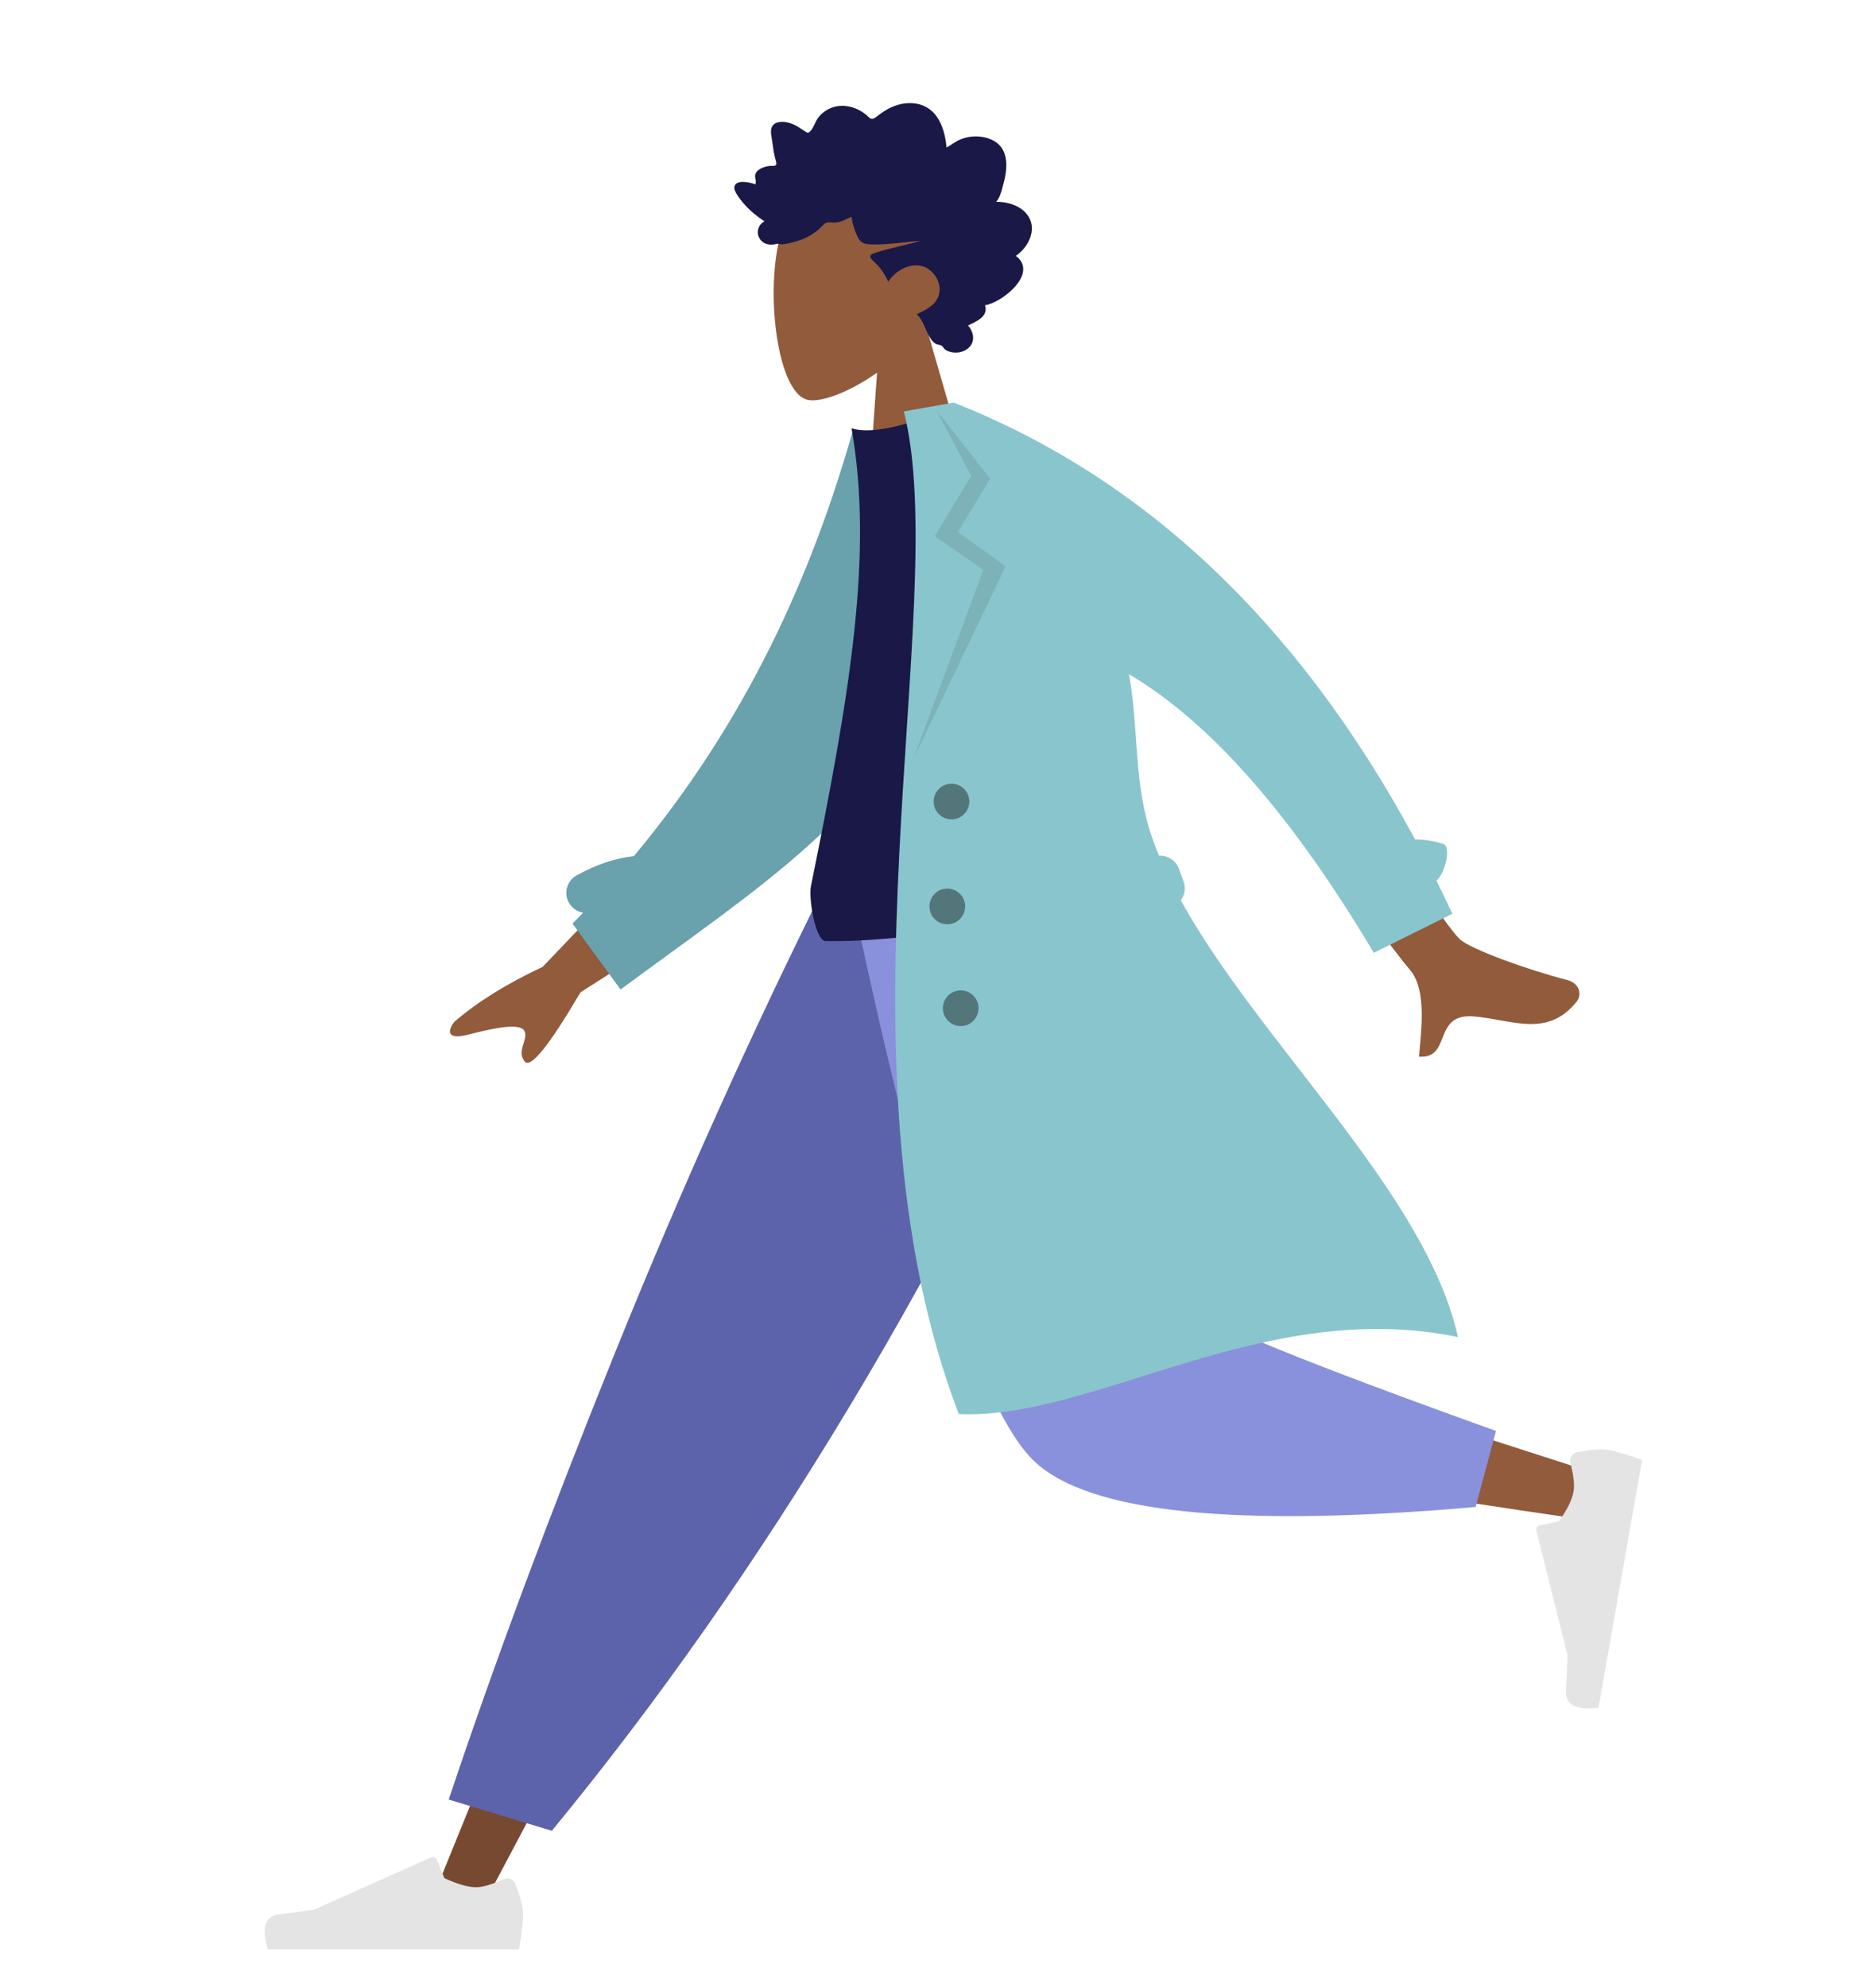 <svg width="661" height="700" viewBox="0 0 661 700" fill="none" xmlns="http://www.w3.org/2000/svg">
<path fill-rule="evenodd" clip-rule="evenodd" d="M326.248 114.743C332.875 105.757 337.036 95.022 335.408 83.434C330.717 50.046 284.568 60.701 276.671 78.272C268.775 95.843 272.847 138.724 284.79 140.927C289.552 141.806 299.312 138.15 309.029 131.319L305.805 176.85L343.398 174.213L326.248 114.743Z" fill="#915B3C"/>
<path fill-rule="evenodd" clip-rule="evenodd" d="M351.004 71.116C352.134 69.826 352.676 68.061 353.135 66.388C353.612 64.651 354.07 62.897 354.342 61.105C354.886 57.523 354.61 53.467 351.906 50.905C349.738 48.85 346.645 48.077 343.839 48.059C341.97 48.046 340.078 48.441 338.337 49.152C336.609 49.858 335.166 51.125 333.501 51.965C333.171 48.169 332.243 44.238 330.091 41.129C328.02 38.136 324.943 36.592 321.546 36.364C318.059 36.13 314.705 37.178 311.73 39.069C310.985 39.542 310.249 40.035 309.55 40.584C308.964 41.043 308.36 41.589 307.651 41.809C306.861 42.054 306.43 41.617 305.866 41.067C305.206 40.422 304.474 39.864 303.706 39.377C300.311 37.228 296.006 36.548 292.365 38.234C290.687 39.011 289.089 40.243 288.027 41.861C287.08 43.302 286.488 45.526 285.116 46.58C284.533 47.028 284.065 46.522 283.481 46.164C282.605 45.627 281.763 45.026 280.877 44.506C279.634 43.775 278.306 43.256 276.908 43.034C274.861 42.708 272.084 43.013 271.692 45.695C271.545 46.702 271.785 47.752 271.925 48.746C272.116 50.112 272.312 51.478 272.527 52.84C272.69 53.874 272.874 54.872 273.142 55.88C273.284 56.417 273.683 57.41 273.487 57.972C273.243 58.674 271.87 58.381 271.297 58.445C270.165 58.572 269.038 58.851 268.022 59.41C267.234 59.844 266.417 60.458 266.139 61.416C265.968 62.004 266.064 62.589 266.205 63.173C266.374 63.873 266.264 64.258 266.224 64.979C264.646 64.334 259.244 63.033 258.77 65.817C258.612 66.744 259.188 67.738 259.626 68.479C260.395 69.78 261.366 70.95 262.352 72.062C264.41 74.38 266.809 76.337 269.358 77.975C266.608 79.437 266.127 83.216 268.739 85.264C269.893 86.169 271.368 86.285 272.732 86.126C273.232 86.068 273.941 85.824 274.341 85.884C274.556 85.916 274.796 86.08 275.091 86.08C277.033 86.077 279.181 85.458 281.04 84.897C284.352 83.896 287.426 82.076 289.859 79.463C290.482 78.793 291.009 78.395 291.908 78.341C292.696 78.294 293.483 78.456 294.271 78.421C296.355 78.328 298.161 77.178 300.046 76.365C300.346 78.97 301.291 81.796 302.522 84.072C303.527 85.929 305.365 86.08 307.163 86.123C312.915 86.26 318.607 85.258 324.329 84.865C318.878 86.506 313.191 87.424 307.805 89.283C305.37 90.124 307.382 91.665 308.524 92.751C310.404 94.54 311.868 96.817 312.943 99.248C315.406 95.523 320.032 92.858 324.35 93.647C329.122 94.518 332.865 100.633 330.186 105.405C328.63 108.176 325.559 109.419 323.023 110.74C325.212 112.72 325.924 115.822 327.336 118.377C328.032 119.637 328.985 121.051 330.371 121.41C330.884 121.543 331.472 121.516 331.896 121.897C332.421 122.369 332.577 122.927 333.233 123.318C335.849 124.88 339.738 124.473 341.791 122.051C343.648 119.861 342.902 116.655 341.086 114.694C343.668 113.398 348.413 111.631 347.066 107.558C352.801 106.771 366.138 96.436 357.928 90.142C362.004 87.444 365.494 81.302 362.407 76.321C360.03 72.484 355.024 71.046 351.004 71.116Z" fill="#191847"/>
<path fill-rule="evenodd" clip-rule="evenodd" d="M374.248 311.181L257.6 506.443L170.147 671.521H151.31L297.839 311.181L374.248 311.181Z" fill="#784931"/>
<path fill-rule="evenodd" clip-rule="evenodd" d="M181.664 663.901C183.42 668.595 184.298 672.107 184.298 674.438C184.298 677.272 183.827 681.408 182.884 686.846C179.6 686.846 150.086 686.846 94.342 686.846C92.041 679.23 93.37 675.118 98.327 674.511C103.284 673.903 107.402 673.355 110.681 672.866L151.834 654.496C152.626 654.143 153.554 654.499 153.907 655.292C153.913 655.305 153.919 655.319 153.925 655.333L156.57 661.758C161.159 663.902 164.888 664.974 167.758 664.974C170.089 664.974 173.308 664.031 177.416 662.146L177.415 662.146C178.992 661.422 180.855 662.115 181.578 663.693C181.609 663.761 181.638 663.83 181.664 663.901Z" fill="#E4E4E4"/>
<path fill-rule="evenodd" clip-rule="evenodd" d="M194.435 645.087L158.109 634.085C174.024 586.446 193.531 534.021 216.629 476.81C239.726 419.6 264.533 364.39 291.047 311.181H393.645C364.166 378.488 332.915 439.645 299.892 494.652C266.868 549.659 231.715 599.804 194.435 645.087Z" fill="#5C63AB"/>
<path fill-rule="evenodd" clip-rule="evenodd" d="M381.914 311.181C392.924 379.797 414.158 467.463 416.162 470.168C417.498 471.972 465.593 488.109 560.446 518.578L556.377 535.209C443.264 518.868 383.664 506.19 377.575 497.175C368.442 483.653 322.839 376.825 305.176 311.181H381.914Z" fill="#915B3C"/>
<path fill-rule="evenodd" clip-rule="evenodd" d="M527.103 504.201L519.936 530.987C435.335 538.417 383.497 533.049 364.424 514.882C345.351 496.716 323.614 428.816 299.212 311.181H397.045C412.506 407.508 421.149 457.694 422.975 461.737C424.802 465.781 459.511 479.936 527.103 504.201Z" fill="#8991DC"/>
<path fill-rule="evenodd" clip-rule="evenodd" d="M555.792 511.651C560.716 510.735 564.324 510.48 566.617 510.885C569.406 511.378 573.394 512.562 578.581 514.437C578.011 517.675 572.89 546.775 563.218 601.738C555.325 602.682 551.51 600.658 551.772 595.665C552.035 590.671 552.21 586.515 552.297 583.197L541.363 539.428C541.153 538.585 541.664 537.732 542.506 537.522C542.52 537.518 542.535 537.515 542.549 537.512L549.33 536.02C552.236 531.868 553.938 528.378 554.435 525.549C554.84 523.25 554.471 519.912 553.328 515.535L553.328 515.535C552.89 513.855 553.895 512.138 555.574 511.7C555.646 511.681 555.719 511.664 555.792 511.651Z" fill="#E4E4E4"/>
<path fill-rule="evenodd" clip-rule="evenodd" d="M234.141 295.726L191.201 340.68C178.461 346.654 168.076 353.123 160.048 360.084C158.268 362.391 156.395 366.759 165.068 364.529C173.741 362.299 182.963 360.344 184.705 363.131C186.446 365.917 181.757 370.446 184.922 374.062C187.032 376.472 193.564 368.339 204.519 349.663L249.79 320.769L234.141 295.726ZM454.666 241.203L428.306 250.947C470.953 308.12 493.719 338.311 496.604 341.521C503.095 348.743 500.558 364.268 499.987 372.323C511.687 373.161 504.549 356.867 519.39 358.15C532.936 359.322 545.301 365.882 555.682 352.74C556.959 351.124 557.371 346.642 551.928 345.24C538.365 341.748 517.984 334.413 514.31 330.893C509.301 326.092 489.42 296.196 454.666 241.203Z" fill="#915B3C"/>
<path fill-rule="evenodd" clip-rule="evenodd" d="M223.331 301.663C216.904 302.328 210.186 304.6 203.224 308.404C199.799 310.275 198.536 314.572 200.405 318C201.49 319.991 203.393 321.252 205.468 321.592C204.234 322.876 202.986 324.157 201.725 325.434L218.642 348.661C266.407 313.277 312.156 284.879 326.991 237.775C331.971 221.966 320.769 173.233 318.339 155.213L300.607 151.347C285.946 203.116 262.798 254.387 223.331 301.663Z" fill="#69A1AC"/>
<path fill-rule="evenodd" clip-rule="evenodd" d="M405.691 311.314C358.016 325.25 319.751 332.011 290.894 331.598C287.319 331.547 284.845 316.598 285.732 312.239C299.542 244.359 307.797 194.996 300.04 150.914C305.045 152.5 313.128 151.442 324.292 147.74C363.079 187.727 386.406 237.349 405.691 311.314Z" fill="#191847"/>
<path fill-rule="evenodd" clip-rule="evenodd" d="M416.044 317.243C417.421 315.397 417.872 312.914 417.026 310.587L415.416 306.157C414.325 303.154 411.413 301.342 408.382 301.514C407.455 299.283 406.601 297.056 405.829 294.832C399.304 276.042 401.3 256.135 397.773 237.556C426.376 254.397 455.135 287.121 484.05 335.73L511.743 321.967C509.899 318.021 508.025 314.132 506.119 310.301C509.153 307.788 511.546 298.307 508.453 297.338C505.258 296.337 501.968 295.816 498.591 295.765C457.605 219.766 403.423 168.462 336.044 141.854L327.691 143.33L318.458 144.962C335.695 212.583 290.504 374.849 337.824 498.25C385.53 500.399 445.444 456.9 513.719 471.132C502.29 420.089 444.107 368.034 416.044 317.243L416.044 317.243Z" fill="#89C5CC"/>
<path fill-rule="evenodd" clip-rule="evenodd" d="M329.925 144.505L342.226 167.653L329.397 188.901L346.465 200.802L321.927 267.211L354.316 199.539L337.486 187.472L348.886 168.683L329.925 144.505Z" fill="black" fill-opacity="0.1"/>
<path fill-rule="evenodd" clip-rule="evenodd" d="M336.338 288.612C339.755 288.009 342.037 284.747 341.436 281.328C340.834 277.908 337.576 275.626 334.159 276.229C330.742 276.833 328.46 280.094 329.062 283.514C329.664 286.933 332.921 289.216 336.338 288.612ZM334.87 325.579C338.287 324.976 340.569 321.714 339.967 318.295C339.366 314.875 336.108 312.593 332.691 313.196C329.274 313.8 326.992 317.061 327.594 320.481C328.195 323.9 331.453 326.183 334.87 325.579ZM339.589 361.453C343.006 360.85 345.288 357.588 344.686 354.169C344.084 350.749 340.826 348.467 337.409 349.07C333.992 349.674 331.71 352.935 332.312 356.355C332.914 359.774 336.172 362.057 339.589 361.453Z" fill="black" fill-opacity="0.4"/>
</svg>
